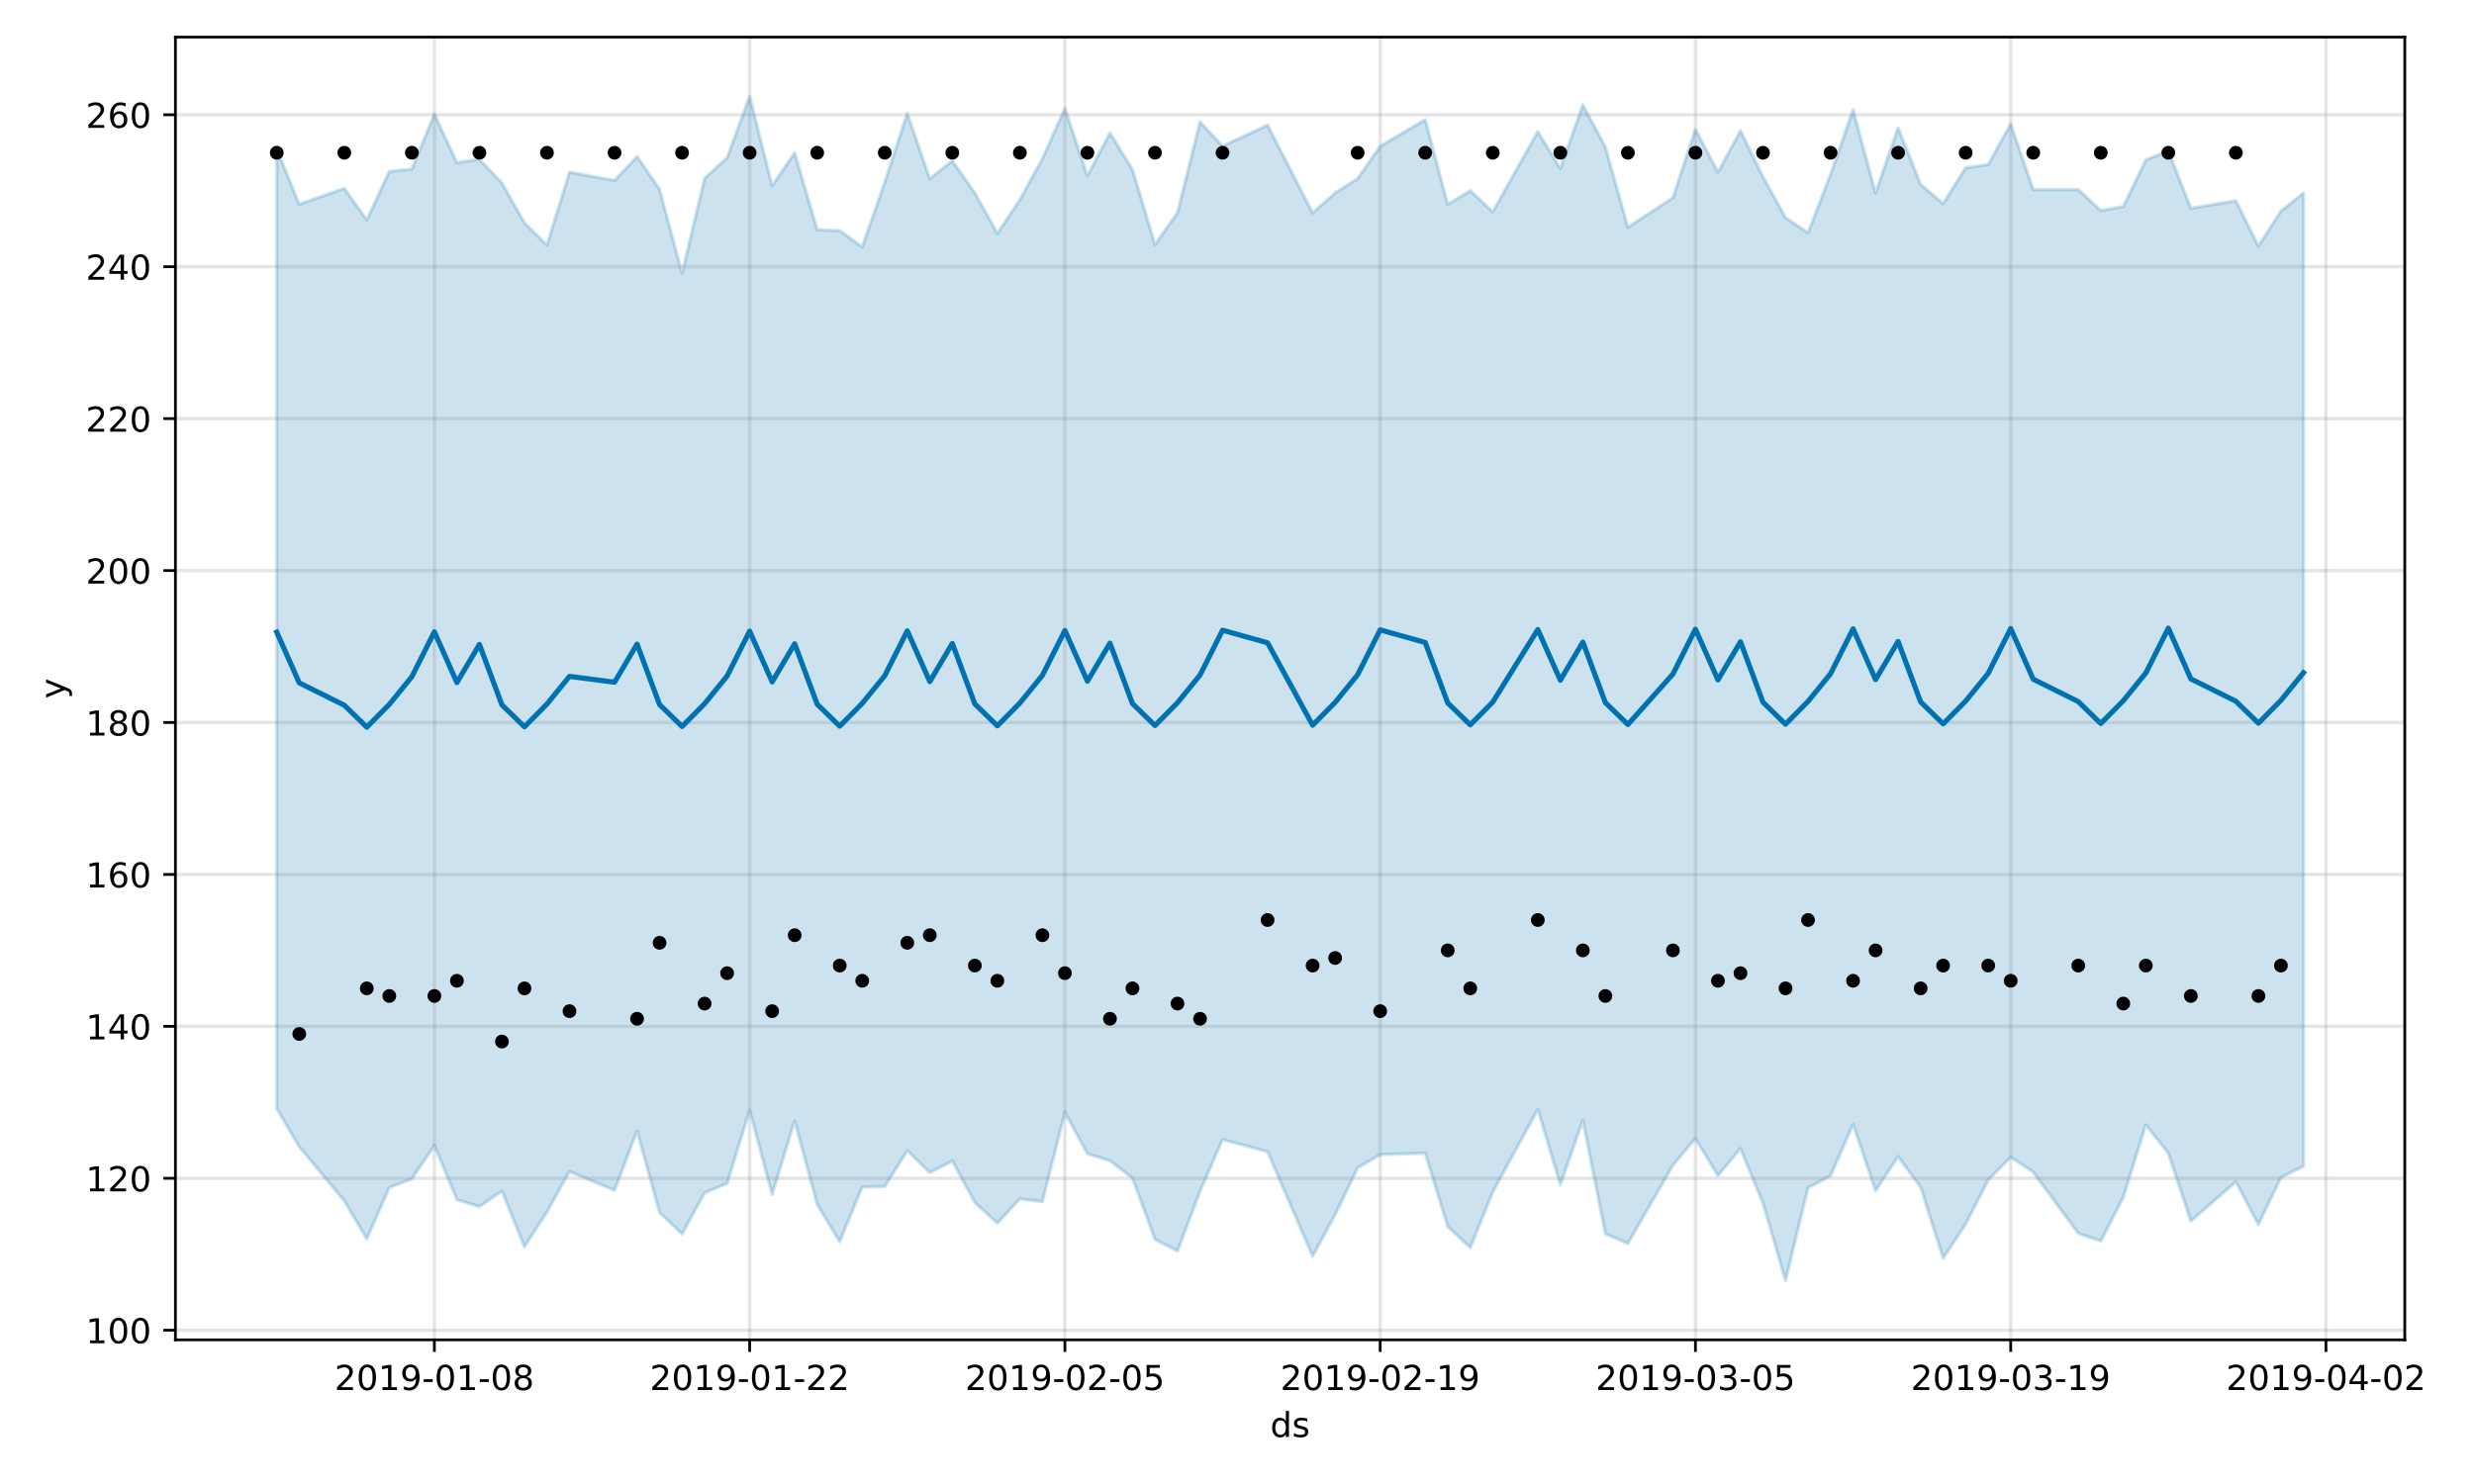 <?xml version="1.0" encoding="utf-8" standalone="no"?>
<!DOCTYPE svg PUBLIC "-//W3C//DTD SVG 1.1//EN"
  "http://www.w3.org/Graphics/SVG/1.1/DTD/svg11.dtd">
<!-- Created with matplotlib (https://matplotlib.org/) -->
<svg height="432pt" version="1.1" viewBox="0 0 720 432" width="720pt" xmlns="http://www.w3.org/2000/svg" xmlns:xlink="http://www.w3.org/1999/xlink">
 <defs>
  <style type="text/css">
*{stroke-linecap:butt;stroke-linejoin:round;}
  </style>
 </defs>
 <g id="figure_1">
  <g id="patch_1">
   <path d="M 0 432 
L 720 432 
L 720 0 
L 0 0 
z
" style="fill:#ffffff;"/>
  </g>
  <g id="axes_1">
   <g id="patch_2">
    <path d="M 51.05 390.04 
L 699.857 390.04 
L 699.857 10.8 
L 51.05 10.8 
z
" style="fill:#ffffff;"/>
   </g>
   <g id="PolyCollection_1">
    <defs>
     <path d="M 80.541 -388.616 
L 80.541 -109.296 
L 87.095 -98.154 
L 100.202 -82.412 
L 106.756 -71.345 
L 113.309 -86.281 
L 119.863 -88.859 
L 126.417 -98.51 
L 132.97 -82.753 
L 139.524 -80.738 
L 146.077 -85.264 
L 152.631 -69.053 
L 159.185 -79.195 
L 165.738 -90.953 
L 178.845 -85.476 
L 185.399 -102.734 
L 191.953 -79.031 
L 198.506 -72.793 
L 205.06 -84.745 
L 211.613 -87.512 
L 218.167 -108.783 
L 224.721 -84.293 
L 231.274 -105.719 
L 237.828 -81.318 
L 244.381 -70.521 
L 250.935 -86.441 
L 257.489 -86.58 
L 264.042 -97.043 
L 270.596 -90.645 
L 277.15 -94.024 
L 283.703 -81.939 
L 290.257 -75.899 
L 296.81 -83.008 
L 303.364 -82.174 
L 309.918 -108.156 
L 316.471 -96.133 
L 323.025 -94.097 
L 329.578 -89.061 
L 336.132 -71.183 
L 342.686 -67.808 
L 349.239 -85.196 
L 355.793 -100.27 
L 368.9 -96.718 
L 382.007 -66.312 
L 388.561 -78.376 
L 395.114 -92.014 
L 401.668 -95.879 
L 414.775 -96.302 
L 421.329 -74.945 
L 427.883 -68.771 
L 434.436 -84.966 
L 447.543 -109.063 
L 454.097 -87.144 
L 460.651 -105.846 
L 467.204 -72.847 
L 473.758 -69.989 
L 486.865 -92.784 
L 493.419 -100.55 
L 499.972 -89.77 
L 506.526 -97.627 
L 513.079 -81.755 
L 519.633 -59.198 
L 526.187 -86.204 
L 532.74 -89.698 
L 539.294 -104.684 
L 545.847 -85.359 
L 552.401 -95.328 
L 558.955 -86.377 
L 565.508 -65.698 
L 572.062 -75.661 
L 578.616 -88.484 
L 585.169 -95.14 
L 591.723 -90.77 
L 604.83 -72.968 
L 611.384 -70.697 
L 617.937 -83.415 
L 624.491 -104.544 
L 631.044 -96.255 
L 637.598 -76.532 
L 650.705 -87.961 
L 657.259 -75.503 
L 663.812 -89.192 
L 670.366 -92.511 
L 670.366 -375.834 
L 670.366 -375.834 
L 663.812 -370.565 
L 657.259 -360.347 
L 650.705 -373.581 
L 637.598 -371.377 
L 631.044 -388.071 
L 624.491 -385.459 
L 617.937 -371.853 
L 611.384 -370.746 
L 604.83 -376.808 
L 591.723 -376.809 
L 585.169 -395.946 
L 578.616 -384.094 
L 572.062 -383.175 
L 565.508 -372.716 
L 558.955 -378.355 
L 552.401 -394.798 
L 545.847 -375.818 
L 539.294 -400.041 
L 532.74 -381.262 
L 526.187 -364.253 
L 519.633 -368.649 
L 513.079 -380.515 
L 506.526 -393.967 
L 499.972 -381.851 
L 493.419 -394.386 
L 486.865 -374.457 
L 473.758 -365.846 
L 467.204 -389.232 
L 460.651 -401.462 
L 454.097 -382.958 
L 447.543 -393.704 
L 434.436 -370.337 
L 427.883 -376.533 
L 421.329 -372.508 
L 414.775 -397.189 
L 401.668 -389.427 
L 395.114 -380.019 
L 388.561 -375.86 
L 382.007 -370.037 
L 368.9 -395.574 
L 355.793 -389.469 
L 349.239 -396.519 
L 342.686 -370.11 
L 336.132 -360.799 
L 329.578 -382.67 
L 323.025 -393.307 
L 316.471 -380.843 
L 309.918 -400.476 
L 303.364 -385.813 
L 296.81 -373.846 
L 290.257 -364.068 
L 283.703 -375.844 
L 277.15 -385.184 
L 270.596 -379.952 
L 264.042 -399.026 
L 257.489 -378.974 
L 250.935 -360.13 
L 244.381 -364.877 
L 237.828 -365.115 
L 231.274 -387.527 
L 224.721 -377.936 
L 218.167 -403.962 
L 211.613 -386.107 
L 205.06 -380.12 
L 198.506 -352.403 
L 191.953 -376.885 
L 185.399 -386.419 
L 178.845 -379.466 
L 165.738 -381.886 
L 159.185 -360.669 
L 152.631 -367.12 
L 146.077 -378.755 
L 139.524 -385.617 
L 132.97 -384.644 
L 126.417 -398.791 
L 119.863 -382.789 
L 113.309 -382.1 
L 106.756 -367.985 
L 100.202 -377.162 
L 87.095 -372.537 
L 80.541 -388.616 
z
" id="m6778e02932" style="stroke:#0072b2;stroke-opacity:0.2;"/>
    </defs>
    <g clip-path="url(#p6297c23a90)">
     <use style="fill:#0072b2;fill-opacity:0.2;stroke:#0072b2;stroke-opacity:0.2;" x="0" xlink:href="#m6778e02932" y="432"/>
    </g>
   </g>
   <g id="matplotlib.axis_1">
    <g id="xtick_1">
     <g id="line2d_1">
      <path clip-path="url(#p6297c23a90)" d="M 126.417 390.04 
L 126.417 10.8 
" style="fill:none;stroke:#808080;stroke-linecap:square;stroke-opacity:0.2;"/>
     </g>
     <g id="line2d_2">
      <defs>
       <path d="M 0 0 
L 0 3.5 
" id="m3fb4d3300e" style="stroke:#000000;stroke-width:0.8;"/>
      </defs>
      <g>
       <use style="stroke:#000000;stroke-width:0.8;" x="126.417" xlink:href="#m3fb4d3300e" y="390.04"/>
      </g>
     </g>
     <g id="text_1">
      <!-- 2019-01-08 -->
      <defs>
       <path d="M 19.188 8.297 
L 53.609 8.297 
L 53.609 0 
L 7.328 0 
L 7.328 8.297 
Q 12.938 14.109 22.625 23.891 
Q 32.328 33.688 34.812 36.531 
Q 39.547 41.844 41.422 45.531 
Q 43.312 49.219 43.312 52.781 
Q 43.312 58.594 39.234 62.25 
Q 35.156 65.922 28.609 65.922 
Q 23.969 65.922 18.812 64.312 
Q 13.672 62.703 7.812 59.422 
L 7.812 69.391 
Q 13.766 71.781 18.938 73 
Q 24.125 74.219 28.422 74.219 
Q 39.75 74.219 46.484 68.547 
Q 53.219 62.891 53.219 53.422 
Q 53.219 48.922 51.531 44.891 
Q 49.859 40.875 45.406 35.406 
Q 44.188 33.984 37.641 27.219 
Q 31.109 20.453 19.188 8.297 
z
" id="DejaVuSans-50"/>
       <path d="M 31.781 66.406 
Q 24.172 66.406 20.328 58.906 
Q 16.5 51.422 16.5 36.375 
Q 16.5 21.391 20.328 13.891 
Q 24.172 6.391 31.781 6.391 
Q 39.453 6.391 43.281 13.891 
Q 47.125 21.391 47.125 36.375 
Q 47.125 51.422 43.281 58.906 
Q 39.453 66.406 31.781 66.406 
z
M 31.781 74.219 
Q 44.047 74.219 50.516 64.516 
Q 56.984 54.828 56.984 36.375 
Q 56.984 17.969 50.516 8.266 
Q 44.047 -1.422 31.781 -1.422 
Q 19.531 -1.422 13.062 8.266 
Q 6.594 17.969 6.594 36.375 
Q 6.594 54.828 13.062 64.516 
Q 19.531 74.219 31.781 74.219 
z
" id="DejaVuSans-48"/>
       <path d="M 12.406 8.297 
L 28.516 8.297 
L 28.516 63.922 
L 10.984 60.406 
L 10.984 69.391 
L 28.422 72.906 
L 38.281 72.906 
L 38.281 8.297 
L 54.391 8.297 
L 54.391 0 
L 12.406 0 
z
" id="DejaVuSans-49"/>
       <path d="M 10.984 1.516 
L 10.984 10.5 
Q 14.703 8.734 18.5 7.812 
Q 22.312 6.891 25.984 6.891 
Q 35.75 6.891 40.891 13.453 
Q 46.047 20.016 46.781 33.406 
Q 43.953 29.203 39.594 26.953 
Q 35.25 24.703 29.984 24.703 
Q 19.047 24.703 12.672 31.312 
Q 6.297 37.938 6.297 49.422 
Q 6.297 60.641 12.938 67.422 
Q 19.578 74.219 30.609 74.219 
Q 43.266 74.219 49.922 64.516 
Q 56.594 54.828 56.594 36.375 
Q 56.594 19.141 48.406 8.859 
Q 40.234 -1.422 26.422 -1.422 
Q 22.703 -1.422 18.891 -0.688 
Q 15.094 0.047 10.984 1.516 
z
M 30.609 32.422 
Q 37.25 32.422 41.125 36.953 
Q 45.016 41.5 45.016 49.422 
Q 45.016 57.281 41.125 61.844 
Q 37.25 66.406 30.609 66.406 
Q 23.969 66.406 20.094 61.844 
Q 16.219 57.281 16.219 49.422 
Q 16.219 41.5 20.094 36.953 
Q 23.969 32.422 30.609 32.422 
z
" id="DejaVuSans-57"/>
       <path d="M 4.891 31.391 
L 31.203 31.391 
L 31.203 23.391 
L 4.891 23.391 
z
" id="DejaVuSans-45"/>
       <path d="M 31.781 34.625 
Q 24.75 34.625 20.719 30.859 
Q 16.703 27.094 16.703 20.516 
Q 16.703 13.922 20.719 10.156 
Q 24.75 6.391 31.781 6.391 
Q 38.812 6.391 42.859 10.172 
Q 46.922 13.969 46.922 20.516 
Q 46.922 27.094 42.891 30.859 
Q 38.875 34.625 31.781 34.625 
z
M 21.922 38.812 
Q 15.578 40.375 12.031 44.719 
Q 8.5 49.078 8.5 55.328 
Q 8.5 64.062 14.719 69.141 
Q 20.953 74.219 31.781 74.219 
Q 42.672 74.219 48.875 69.141 
Q 55.078 64.062 55.078 55.328 
Q 55.078 49.078 51.531 44.719 
Q 48 40.375 41.703 38.812 
Q 48.828 37.156 52.797 32.312 
Q 56.781 27.484 56.781 20.516 
Q 56.781 9.906 50.312 4.234 
Q 43.844 -1.422 31.781 -1.422 
Q 19.734 -1.422 13.25 4.234 
Q 6.781 9.906 6.781 20.516 
Q 6.781 27.484 10.781 32.312 
Q 14.797 37.156 21.922 38.812 
z
M 18.312 54.391 
Q 18.312 48.734 21.844 45.562 
Q 25.391 42.391 31.781 42.391 
Q 38.141 42.391 41.719 45.562 
Q 45.312 48.734 45.312 54.391 
Q 45.312 60.062 41.719 63.234 
Q 38.141 66.406 31.781 66.406 
Q 25.391 66.406 21.844 63.234 
Q 18.312 60.062 18.312 54.391 
z
" id="DejaVuSans-56"/>
      </defs>
      <g transform="translate(97.359 404.638)scale(0.1 -0.1)">
       <use xlink:href="#DejaVuSans-50"/>
       <use x="63.623" xlink:href="#DejaVuSans-48"/>
       <use x="127.246" xlink:href="#DejaVuSans-49"/>
       <use x="190.869" xlink:href="#DejaVuSans-57"/>
       <use x="254.492" xlink:href="#DejaVuSans-45"/>
       <use x="290.576" xlink:href="#DejaVuSans-48"/>
       <use x="354.199" xlink:href="#DejaVuSans-49"/>
       <use x="417.822" xlink:href="#DejaVuSans-45"/>
       <use x="453.906" xlink:href="#DejaVuSans-48"/>
       <use x="517.529" xlink:href="#DejaVuSans-56"/>
      </g>
     </g>
    </g>
    <g id="xtick_2">
     <g id="line2d_3">
      <path clip-path="url(#p6297c23a90)" d="M 218.167 390.04 
L 218.167 10.8 
" style="fill:none;stroke:#808080;stroke-linecap:square;stroke-opacity:0.2;"/>
     </g>
     <g id="line2d_4">
      <g>
       <use style="stroke:#000000;stroke-width:0.8;" x="218.167" xlink:href="#m3fb4d3300e" y="390.04"/>
      </g>
     </g>
     <g id="text_2">
      <!-- 2019-01-22 -->
      <g transform="translate(189.109 404.638)scale(0.1 -0.1)">
       <use xlink:href="#DejaVuSans-50"/>
       <use x="63.623" xlink:href="#DejaVuSans-48"/>
       <use x="127.246" xlink:href="#DejaVuSans-49"/>
       <use x="190.869" xlink:href="#DejaVuSans-57"/>
       <use x="254.492" xlink:href="#DejaVuSans-45"/>
       <use x="290.576" xlink:href="#DejaVuSans-48"/>
       <use x="354.199" xlink:href="#DejaVuSans-49"/>
       <use x="417.822" xlink:href="#DejaVuSans-45"/>
       <use x="453.906" xlink:href="#DejaVuSans-50"/>
       <use x="517.529" xlink:href="#DejaVuSans-50"/>
      </g>
     </g>
    </g>
    <g id="xtick_3">
     <g id="line2d_5">
      <path clip-path="url(#p6297c23a90)" d="M 309.918 390.04 
L 309.918 10.8 
" style="fill:none;stroke:#808080;stroke-linecap:square;stroke-opacity:0.2;"/>
     </g>
     <g id="line2d_6">
      <g>
       <use style="stroke:#000000;stroke-width:0.8;" x="309.918" xlink:href="#m3fb4d3300e" y="390.04"/>
      </g>
     </g>
     <g id="text_3">
      <!-- 2019-02-05 -->
      <defs>
       <path d="M 10.797 72.906 
L 49.516 72.906 
L 49.516 64.594 
L 19.828 64.594 
L 19.828 46.734 
Q 21.969 47.469 24.109 47.828 
Q 26.266 48.188 28.422 48.188 
Q 40.625 48.188 47.75 41.5 
Q 54.891 34.812 54.891 23.391 
Q 54.891 11.625 47.562 5.094 
Q 40.234 -1.422 26.906 -1.422 
Q 22.312 -1.422 17.547 -0.641 
Q 12.797 0.141 7.719 1.703 
L 7.719 11.625 
Q 12.109 9.234 16.797 8.062 
Q 21.484 6.891 26.703 6.891 
Q 35.156 6.891 40.078 11.328 
Q 45.016 15.766 45.016 23.391 
Q 45.016 31 40.078 35.438 
Q 35.156 39.891 26.703 39.891 
Q 22.75 39.891 18.812 39.016 
Q 14.891 38.141 10.797 36.281 
z
" id="DejaVuSans-53"/>
      </defs>
      <g transform="translate(280.86 404.638)scale(0.1 -0.1)">
       <use xlink:href="#DejaVuSans-50"/>
       <use x="63.623" xlink:href="#DejaVuSans-48"/>
       <use x="127.246" xlink:href="#DejaVuSans-49"/>
       <use x="190.869" xlink:href="#DejaVuSans-57"/>
       <use x="254.492" xlink:href="#DejaVuSans-45"/>
       <use x="290.576" xlink:href="#DejaVuSans-48"/>
       <use x="354.199" xlink:href="#DejaVuSans-50"/>
       <use x="417.822" xlink:href="#DejaVuSans-45"/>
       <use x="453.906" xlink:href="#DejaVuSans-48"/>
       <use x="517.529" xlink:href="#DejaVuSans-53"/>
      </g>
     </g>
    </g>
    <g id="xtick_4">
     <g id="line2d_7">
      <path clip-path="url(#p6297c23a90)" d="M 401.668 390.04 
L 401.668 10.8 
" style="fill:none;stroke:#808080;stroke-linecap:square;stroke-opacity:0.2;"/>
     </g>
     <g id="line2d_8">
      <g>
       <use style="stroke:#000000;stroke-width:0.8;" x="401.668" xlink:href="#m3fb4d3300e" y="390.04"/>
      </g>
     </g>
     <g id="text_4">
      <!-- 2019-02-19 -->
      <g transform="translate(372.61 404.638)scale(0.1 -0.1)">
       <use xlink:href="#DejaVuSans-50"/>
       <use x="63.623" xlink:href="#DejaVuSans-48"/>
       <use x="127.246" xlink:href="#DejaVuSans-49"/>
       <use x="190.869" xlink:href="#DejaVuSans-57"/>
       <use x="254.492" xlink:href="#DejaVuSans-45"/>
       <use x="290.576" xlink:href="#DejaVuSans-48"/>
       <use x="354.199" xlink:href="#DejaVuSans-50"/>
       <use x="417.822" xlink:href="#DejaVuSans-45"/>
       <use x="453.906" xlink:href="#DejaVuSans-49"/>
       <use x="517.529" xlink:href="#DejaVuSans-57"/>
      </g>
     </g>
    </g>
    <g id="xtick_5">
     <g id="line2d_9">
      <path clip-path="url(#p6297c23a90)" d="M 493.419 390.04 
L 493.419 10.8 
" style="fill:none;stroke:#808080;stroke-linecap:square;stroke-opacity:0.2;"/>
     </g>
     <g id="line2d_10">
      <g>
       <use style="stroke:#000000;stroke-width:0.8;" x="493.419" xlink:href="#m3fb4d3300e" y="390.04"/>
      </g>
     </g>
     <g id="text_5">
      <!-- 2019-03-05 -->
      <defs>
       <path d="M 40.578 39.312 
Q 47.656 37.797 51.625 33 
Q 55.609 28.219 55.609 21.188 
Q 55.609 10.406 48.188 4.484 
Q 40.766 -1.422 27.094 -1.422 
Q 22.516 -1.422 17.656 -0.516 
Q 12.797 0.391 7.625 2.203 
L 7.625 11.719 
Q 11.719 9.328 16.594 8.109 
Q 21.484 6.891 26.812 6.891 
Q 36.078 6.891 40.938 10.547 
Q 45.797 14.203 45.797 21.188 
Q 45.797 27.641 41.281 31.266 
Q 36.766 34.906 28.719 34.906 
L 20.219 34.906 
L 20.219 43.016 
L 29.109 43.016 
Q 36.375 43.016 40.234 45.922 
Q 44.094 48.828 44.094 54.297 
Q 44.094 59.906 40.109 62.906 
Q 36.141 65.922 28.719 65.922 
Q 24.656 65.922 20.016 65.031 
Q 15.375 64.156 9.812 62.312 
L 9.812 71.094 
Q 15.438 72.656 20.344 73.438 
Q 25.25 74.219 29.594 74.219 
Q 40.828 74.219 47.359 69.109 
Q 53.906 64.016 53.906 55.328 
Q 53.906 49.266 50.438 45.094 
Q 46.969 40.922 40.578 39.312 
z
" id="DejaVuSans-51"/>
      </defs>
      <g transform="translate(464.361 404.638)scale(0.1 -0.1)">
       <use xlink:href="#DejaVuSans-50"/>
       <use x="63.623" xlink:href="#DejaVuSans-48"/>
       <use x="127.246" xlink:href="#DejaVuSans-49"/>
       <use x="190.869" xlink:href="#DejaVuSans-57"/>
       <use x="254.492" xlink:href="#DejaVuSans-45"/>
       <use x="290.576" xlink:href="#DejaVuSans-48"/>
       <use x="354.199" xlink:href="#DejaVuSans-51"/>
       <use x="417.822" xlink:href="#DejaVuSans-45"/>
       <use x="453.906" xlink:href="#DejaVuSans-48"/>
       <use x="517.529" xlink:href="#DejaVuSans-53"/>
      </g>
     </g>
    </g>
    <g id="xtick_6">
     <g id="line2d_11">
      <path clip-path="url(#p6297c23a90)" d="M 585.169 390.04 
L 585.169 10.8 
" style="fill:none;stroke:#808080;stroke-linecap:square;stroke-opacity:0.2;"/>
     </g>
     <g id="line2d_12">
      <g>
       <use style="stroke:#000000;stroke-width:0.8;" x="585.169" xlink:href="#m3fb4d3300e" y="390.04"/>
      </g>
     </g>
     <g id="text_6">
      <!-- 2019-03-19 -->
      <g transform="translate(556.111 404.638)scale(0.1 -0.1)">
       <use xlink:href="#DejaVuSans-50"/>
       <use x="63.623" xlink:href="#DejaVuSans-48"/>
       <use x="127.246" xlink:href="#DejaVuSans-49"/>
       <use x="190.869" xlink:href="#DejaVuSans-57"/>
       <use x="254.492" xlink:href="#DejaVuSans-45"/>
       <use x="290.576" xlink:href="#DejaVuSans-48"/>
       <use x="354.199" xlink:href="#DejaVuSans-51"/>
       <use x="417.822" xlink:href="#DejaVuSans-45"/>
       <use x="453.906" xlink:href="#DejaVuSans-49"/>
       <use x="517.529" xlink:href="#DejaVuSans-57"/>
      </g>
     </g>
    </g>
    <g id="xtick_7">
     <g id="line2d_13">
      <path clip-path="url(#p6297c23a90)" d="M 676.92 390.04 
L 676.92 10.8 
" style="fill:none;stroke:#808080;stroke-linecap:square;stroke-opacity:0.2;"/>
     </g>
     <g id="line2d_14">
      <g>
       <use style="stroke:#000000;stroke-width:0.8;" x="676.92" xlink:href="#m3fb4d3300e" y="390.04"/>
      </g>
     </g>
     <g id="text_7">
      <!-- 2019-04-02 -->
      <defs>
       <path d="M 37.797 64.312 
L 12.891 25.391 
L 37.797 25.391 
z
M 35.203 72.906 
L 47.609 72.906 
L 47.609 25.391 
L 58.016 25.391 
L 58.016 17.188 
L 47.609 17.188 
L 47.609 0 
L 37.797 0 
L 37.797 17.188 
L 4.891 17.188 
L 4.891 26.703 
z
" id="DejaVuSans-52"/>
      </defs>
      <g transform="translate(647.862 404.638)scale(0.1 -0.1)">
       <use xlink:href="#DejaVuSans-50"/>
       <use x="63.623" xlink:href="#DejaVuSans-48"/>
       <use x="127.246" xlink:href="#DejaVuSans-49"/>
       <use x="190.869" xlink:href="#DejaVuSans-57"/>
       <use x="254.492" xlink:href="#DejaVuSans-45"/>
       <use x="290.576" xlink:href="#DejaVuSans-48"/>
       <use x="354.199" xlink:href="#DejaVuSans-52"/>
       <use x="417.822" xlink:href="#DejaVuSans-45"/>
       <use x="453.906" xlink:href="#DejaVuSans-48"/>
       <use x="517.529" xlink:href="#DejaVuSans-50"/>
      </g>
     </g>
    </g>
    <g id="text_8">
     <!-- ds -->
     <defs>
      <path d="M 45.406 46.391 
L 45.406 75.984 
L 54.391 75.984 
L 54.391 0 
L 45.406 0 
L 45.406 8.203 
Q 42.578 3.328 38.25 0.953 
Q 33.938 -1.422 27.875 -1.422 
Q 17.969 -1.422 11.734 6.484 
Q 5.516 14.406 5.516 27.297 
Q 5.516 40.188 11.734 48.094 
Q 17.969 56 27.875 56 
Q 33.938 56 38.25 53.625 
Q 42.578 51.266 45.406 46.391 
z
M 14.797 27.297 
Q 14.797 17.391 18.875 11.75 
Q 22.953 6.109 30.078 6.109 
Q 37.203 6.109 41.297 11.75 
Q 45.406 17.391 45.406 27.297 
Q 45.406 37.203 41.297 42.844 
Q 37.203 48.484 30.078 48.484 
Q 22.953 48.484 18.875 42.844 
Q 14.797 37.203 14.797 27.297 
z
" id="DejaVuSans-100"/>
      <path d="M 44.281 53.078 
L 44.281 44.578 
Q 40.484 46.531 36.375 47.5 
Q 32.281 48.484 27.875 48.484 
Q 21.188 48.484 17.844 46.438 
Q 14.5 44.391 14.5 40.281 
Q 14.5 37.156 16.891 35.375 
Q 19.281 33.594 26.516 31.984 
L 29.594 31.297 
Q 39.156 29.25 43.188 25.516 
Q 47.219 21.781 47.219 15.094 
Q 47.219 7.469 41.188 3.016 
Q 35.156 -1.422 24.609 -1.422 
Q 20.219 -1.422 15.453 -0.562 
Q 10.688 0.297 5.422 2 
L 5.422 11.281 
Q 10.406 8.688 15.234 7.391 
Q 20.062 6.109 24.812 6.109 
Q 31.156 6.109 34.562 8.281 
Q 37.984 10.453 37.984 14.406 
Q 37.984 18.062 35.516 20.016 
Q 33.062 21.969 24.703 23.781 
L 21.578 24.516 
Q 13.234 26.266 9.516 29.906 
Q 5.812 33.547 5.812 39.891 
Q 5.812 47.609 11.281 51.797 
Q 16.75 56 26.812 56 
Q 31.781 56 36.172 55.266 
Q 40.578 54.547 44.281 53.078 
z
" id="DejaVuSans-115"/>
     </defs>
     <g transform="translate(369.675 418.317)scale(0.1 -0.1)">
      <use xlink:href="#DejaVuSans-100"/>
      <use x="63.477" xlink:href="#DejaVuSans-115"/>
     </g>
    </g>
   </g>
   <g id="matplotlib.axis_2">
    <g id="ytick_1">
     <g id="line2d_15">
      <path clip-path="url(#p6297c23a90)" d="M 51.05 387.232 
L 699.857 387.232 
" style="fill:none;stroke:#808080;stroke-linecap:square;stroke-opacity:0.2;"/>
     </g>
     <g id="line2d_16">
      <defs>
       <path d="M 0 0 
L -3.5 0 
" id="mfd8121bac0" style="stroke:#000000;stroke-width:0.8;"/>
      </defs>
      <g>
       <use style="stroke:#000000;stroke-width:0.8;" x="51.05" xlink:href="#mfd8121bac0" y="387.232"/>
      </g>
     </g>
     <g id="text_9">
      <!-- 100 -->
      <g transform="translate(24.962 391.031)scale(0.1 -0.1)">
       <use xlink:href="#DejaVuSans-49"/>
       <use x="63.623" xlink:href="#DejaVuSans-48"/>
       <use x="127.246" xlink:href="#DejaVuSans-48"/>
      </g>
     </g>
    </g>
    <g id="ytick_2">
     <g id="line2d_17">
      <path clip-path="url(#p6297c23a90)" d="M 51.05 343.004 
L 699.857 343.004 
" style="fill:none;stroke:#808080;stroke-linecap:square;stroke-opacity:0.2;"/>
     </g>
     <g id="line2d_18">
      <g>
       <use style="stroke:#000000;stroke-width:0.8;" x="51.05" xlink:href="#mfd8121bac0" y="343.004"/>
      </g>
     </g>
     <g id="text_10">
      <!-- 120 -->
      <g transform="translate(24.962 346.803)scale(0.1 -0.1)">
       <use xlink:href="#DejaVuSans-49"/>
       <use x="63.623" xlink:href="#DejaVuSans-50"/>
       <use x="127.246" xlink:href="#DejaVuSans-48"/>
      </g>
     </g>
    </g>
    <g id="ytick_3">
     <g id="line2d_19">
      <path clip-path="url(#p6297c23a90)" d="M 51.05 298.776 
L 699.857 298.776 
" style="fill:none;stroke:#808080;stroke-linecap:square;stroke-opacity:0.2;"/>
     </g>
     <g id="line2d_20">
      <g>
       <use style="stroke:#000000;stroke-width:0.8;" x="51.05" xlink:href="#mfd8121bac0" y="298.776"/>
      </g>
     </g>
     <g id="text_11">
      <!-- 140 -->
      <g transform="translate(24.962 302.575)scale(0.1 -0.1)">
       <use xlink:href="#DejaVuSans-49"/>
       <use x="63.623" xlink:href="#DejaVuSans-52"/>
       <use x="127.246" xlink:href="#DejaVuSans-48"/>
      </g>
     </g>
    </g>
    <g id="ytick_4">
     <g id="line2d_21">
      <path clip-path="url(#p6297c23a90)" d="M 51.05 254.548 
L 699.857 254.548 
" style="fill:none;stroke:#808080;stroke-linecap:square;stroke-opacity:0.2;"/>
     </g>
     <g id="line2d_22">
      <g>
       <use style="stroke:#000000;stroke-width:0.8;" x="51.05" xlink:href="#mfd8121bac0" y="254.548"/>
      </g>
     </g>
     <g id="text_12">
      <!-- 160 -->
      <defs>
       <path d="M 33.016 40.375 
Q 26.375 40.375 22.484 35.828 
Q 18.609 31.297 18.609 23.391 
Q 18.609 15.531 22.484 10.953 
Q 26.375 6.391 33.016 6.391 
Q 39.656 6.391 43.531 10.953 
Q 47.406 15.531 47.406 23.391 
Q 47.406 31.297 43.531 35.828 
Q 39.656 40.375 33.016 40.375 
z
M 52.594 71.297 
L 52.594 62.312 
Q 48.875 64.062 45.094 64.984 
Q 41.312 65.922 37.594 65.922 
Q 27.828 65.922 22.672 59.328 
Q 17.531 52.734 16.797 39.406 
Q 19.672 43.656 24.016 45.922 
Q 28.375 48.188 33.594 48.188 
Q 44.578 48.188 50.953 41.516 
Q 57.328 34.859 57.328 23.391 
Q 57.328 12.156 50.688 5.359 
Q 44.047 -1.422 33.016 -1.422 
Q 20.359 -1.422 13.672 8.266 
Q 6.984 17.969 6.984 36.375 
Q 6.984 53.656 15.188 63.938 
Q 23.391 74.219 37.203 74.219 
Q 40.922 74.219 44.703 73.484 
Q 48.484 72.75 52.594 71.297 
z
" id="DejaVuSans-54"/>
      </defs>
      <g transform="translate(24.962 258.347)scale(0.1 -0.1)">
       <use xlink:href="#DejaVuSans-49"/>
       <use x="63.623" xlink:href="#DejaVuSans-54"/>
       <use x="127.246" xlink:href="#DejaVuSans-48"/>
      </g>
     </g>
    </g>
    <g id="ytick_5">
     <g id="line2d_23">
      <path clip-path="url(#p6297c23a90)" d="M 51.05 210.32 
L 699.857 210.32 
" style="fill:none;stroke:#808080;stroke-linecap:square;stroke-opacity:0.2;"/>
     </g>
     <g id="line2d_24">
      <g>
       <use style="stroke:#000000;stroke-width:0.8;" x="51.05" xlink:href="#mfd8121bac0" y="210.32"/>
      </g>
     </g>
     <g id="text_13">
      <!-- 180 -->
      <g transform="translate(24.962 214.119)scale(0.1 -0.1)">
       <use xlink:href="#DejaVuSans-49"/>
       <use x="63.623" xlink:href="#DejaVuSans-56"/>
       <use x="127.246" xlink:href="#DejaVuSans-48"/>
      </g>
     </g>
    </g>
    <g id="ytick_6">
     <g id="line2d_25">
      <path clip-path="url(#p6297c23a90)" d="M 51.05 166.092 
L 699.857 166.092 
" style="fill:none;stroke:#808080;stroke-linecap:square;stroke-opacity:0.2;"/>
     </g>
     <g id="line2d_26">
      <g>
       <use style="stroke:#000000;stroke-width:0.8;" x="51.05" xlink:href="#mfd8121bac0" y="166.092"/>
      </g>
     </g>
     <g id="text_14">
      <!-- 200 -->
      <g transform="translate(24.962 169.891)scale(0.1 -0.1)">
       <use xlink:href="#DejaVuSans-50"/>
       <use x="63.623" xlink:href="#DejaVuSans-48"/>
       <use x="127.246" xlink:href="#DejaVuSans-48"/>
      </g>
     </g>
    </g>
    <g id="ytick_7">
     <g id="line2d_27">
      <path clip-path="url(#p6297c23a90)" d="M 51.05 121.864 
L 699.857 121.864 
" style="fill:none;stroke:#808080;stroke-linecap:square;stroke-opacity:0.2;"/>
     </g>
     <g id="line2d_28">
      <g>
       <use style="stroke:#000000;stroke-width:0.8;" x="51.05" xlink:href="#mfd8121bac0" y="121.864"/>
      </g>
     </g>
     <g id="text_15">
      <!-- 220 -->
      <g transform="translate(24.962 125.663)scale(0.1 -0.1)">
       <use xlink:href="#DejaVuSans-50"/>
       <use x="63.623" xlink:href="#DejaVuSans-50"/>
       <use x="127.246" xlink:href="#DejaVuSans-48"/>
      </g>
     </g>
    </g>
    <g id="ytick_8">
     <g id="line2d_29">
      <path clip-path="url(#p6297c23a90)" d="M 51.05 77.636 
L 699.857 77.636 
" style="fill:none;stroke:#808080;stroke-linecap:square;stroke-opacity:0.2;"/>
     </g>
     <g id="line2d_30">
      <g>
       <use style="stroke:#000000;stroke-width:0.8;" x="51.05" xlink:href="#mfd8121bac0" y="77.636"/>
      </g>
     </g>
     <g id="text_16">
      <!-- 240 -->
      <g transform="translate(24.962 81.435)scale(0.1 -0.1)">
       <use xlink:href="#DejaVuSans-50"/>
       <use x="63.623" xlink:href="#DejaVuSans-52"/>
       <use x="127.246" xlink:href="#DejaVuSans-48"/>
      </g>
     </g>
    </g>
    <g id="ytick_9">
     <g id="line2d_31">
      <path clip-path="url(#p6297c23a90)" d="M 51.05 33.408 
L 699.857 33.408 
" style="fill:none;stroke:#808080;stroke-linecap:square;stroke-opacity:0.2;"/>
     </g>
     <g id="line2d_32">
      <g>
       <use style="stroke:#000000;stroke-width:0.8;" x="51.05" xlink:href="#mfd8121bac0" y="33.408"/>
      </g>
     </g>
     <g id="text_17">
      <!-- 260 -->
      <g transform="translate(24.962 37.207)scale(0.1 -0.1)">
       <use xlink:href="#DejaVuSans-50"/>
       <use x="63.623" xlink:href="#DejaVuSans-54"/>
       <use x="127.246" xlink:href="#DejaVuSans-48"/>
      </g>
     </g>
    </g>
    <g id="text_18">
     <!-- y -->
     <defs>
      <path d="M 32.172 -5.078 
Q 28.375 -14.844 24.75 -17.812 
Q 21.141 -20.797 15.094 -20.797 
L 7.906 -20.797 
L 7.906 -13.281 
L 13.188 -13.281 
Q 16.891 -13.281 18.938 -11.516 
Q 21 -9.766 23.484 -3.219 
L 25.094 0.875 
L 2.984 54.688 
L 12.5 54.688 
L 29.594 11.922 
L 46.688 54.688 
L 56.203 54.688 
z
" id="DejaVuSans-121"/>
     </defs>
     <g transform="translate(18.883 203.379)rotate(-90)scale(0.1 -0.1)">
      <use xlink:href="#DejaVuSans-121"/>
     </g>
    </g>
   </g>
   <g id="line2d_33">
    <defs>
     <path d="M 0 1.5 
C 0.398 1.5 0.779 1.342 1.061 1.061 
C 1.342 0.779 1.5 0.398 1.5 0 
C 1.5 -0.398 1.342 -0.779 1.061 -1.061 
C 0.779 -1.342 0.398 -1.5 0 -1.5 
C -0.398 -1.5 -0.779 -1.342 -1.061 -1.061 
C -1.342 -0.779 -1.5 -0.398 -1.5 0 
C -1.5 0.398 -1.342 0.779 -1.061 1.061 
C -0.779 1.342 -0.398 1.5 0 1.5 
z
" id="m73d304ddf1" style="stroke:#000000;"/>
    </defs>
    <g clip-path="url(#p6297c23a90)">
     <use style="stroke:#000000;" x="80.541" xlink:href="#m73d304ddf1" y="44.465"/>
     <use style="stroke:#000000;" x="87.095" xlink:href="#m73d304ddf1" y="300.988"/>
     <use style="stroke:#000000;" x="100.202" xlink:href="#m73d304ddf1" y="44.465"/>
     <use style="stroke:#000000;" x="106.756" xlink:href="#m73d304ddf1" y="287.719"/>
     <use style="stroke:#000000;" x="113.309" xlink:href="#m73d304ddf1" y="289.931"/>
     <use style="stroke:#000000;" x="119.863" xlink:href="#m73d304ddf1" y="44.465"/>
     <use style="stroke:#000000;" x="126.417" xlink:href="#m73d304ddf1" y="289.931"/>
     <use style="stroke:#000000;" x="132.97" xlink:href="#m73d304ddf1" y="285.508"/>
     <use style="stroke:#000000;" x="139.524" xlink:href="#m73d304ddf1" y="44.465"/>
     <use style="stroke:#000000;" x="146.077" xlink:href="#m73d304ddf1" y="303.199"/>
     <use style="stroke:#000000;" x="152.631" xlink:href="#m73d304ddf1" y="287.719"/>
     <use style="stroke:#000000;" x="159.185" xlink:href="#m73d304ddf1" y="44.465"/>
     <use style="stroke:#000000;" x="165.738" xlink:href="#m73d304ddf1" y="294.353"/>
     <use style="stroke:#000000;" x="178.845" xlink:href="#m73d304ddf1" y="44.465"/>
     <use style="stroke:#000000;" x="185.399" xlink:href="#m73d304ddf1" y="296.565"/>
     <use style="stroke:#000000;" x="191.953" xlink:href="#m73d304ddf1" y="274.451"/>
     <use style="stroke:#000000;" x="198.506" xlink:href="#m73d304ddf1" y="44.465"/>
     <use style="stroke:#000000;" x="205.06" xlink:href="#m73d304ddf1" y="292.142"/>
     <use style="stroke:#000000;" x="211.613" xlink:href="#m73d304ddf1" y="283.296"/>
     <use style="stroke:#000000;" x="218.167" xlink:href="#m73d304ddf1" y="44.465"/>
     <use style="stroke:#000000;" x="224.721" xlink:href="#m73d304ddf1" y="294.353"/>
     <use style="stroke:#000000;" x="231.274" xlink:href="#m73d304ddf1" y="272.239"/>
     <use style="stroke:#000000;" x="237.828" xlink:href="#m73d304ddf1" y="44.465"/>
     <use style="stroke:#000000;" x="244.381" xlink:href="#m73d304ddf1" y="281.085"/>
     <use style="stroke:#000000;" x="250.935" xlink:href="#m73d304ddf1" y="285.508"/>
     <use style="stroke:#000000;" x="257.489" xlink:href="#m73d304ddf1" y="44.465"/>
     <use style="stroke:#000000;" x="264.042" xlink:href="#m73d304ddf1" y="274.451"/>
     <use style="stroke:#000000;" x="270.596" xlink:href="#m73d304ddf1" y="272.239"/>
     <use style="stroke:#000000;" x="277.15" xlink:href="#m73d304ddf1" y="44.465"/>
     <use style="stroke:#000000;" x="283.703" xlink:href="#m73d304ddf1" y="281.085"/>
     <use style="stroke:#000000;" x="290.257" xlink:href="#m73d304ddf1" y="285.508"/>
     <use style="stroke:#000000;" x="296.81" xlink:href="#m73d304ddf1" y="44.465"/>
     <use style="stroke:#000000;" x="303.364" xlink:href="#m73d304ddf1" y="272.239"/>
     <use style="stroke:#000000;" x="309.918" xlink:href="#m73d304ddf1" y="283.296"/>
     <use style="stroke:#000000;" x="316.471" xlink:href="#m73d304ddf1" y="44.465"/>
     <use style="stroke:#000000;" x="323.025" xlink:href="#m73d304ddf1" y="296.565"/>
     <use style="stroke:#000000;" x="329.578" xlink:href="#m73d304ddf1" y="287.719"/>
     <use style="stroke:#000000;" x="336.132" xlink:href="#m73d304ddf1" y="44.465"/>
     <use style="stroke:#000000;" x="342.686" xlink:href="#m73d304ddf1" y="292.142"/>
     <use style="stroke:#000000;" x="349.239" xlink:href="#m73d304ddf1" y="296.565"/>
     <use style="stroke:#000000;" x="355.793" xlink:href="#m73d304ddf1" y="44.465"/>
     <use style="stroke:#000000;" x="368.9" xlink:href="#m73d304ddf1" y="267.816"/>
     <use style="stroke:#000000;" x="382.007" xlink:href="#m73d304ddf1" y="281.085"/>
     <use style="stroke:#000000;" x="388.561" xlink:href="#m73d304ddf1" y="278.873"/>
     <use style="stroke:#000000;" x="395.114" xlink:href="#m73d304ddf1" y="44.465"/>
     <use style="stroke:#000000;" x="401.668" xlink:href="#m73d304ddf1" y="294.353"/>
     <use style="stroke:#000000;" x="414.775" xlink:href="#m73d304ddf1" y="44.465"/>
     <use style="stroke:#000000;" x="421.329" xlink:href="#m73d304ddf1" y="276.662"/>
     <use style="stroke:#000000;" x="427.883" xlink:href="#m73d304ddf1" y="287.719"/>
     <use style="stroke:#000000;" x="434.436" xlink:href="#m73d304ddf1" y="44.465"/>
     <use style="stroke:#000000;" x="447.543" xlink:href="#m73d304ddf1" y="267.816"/>
     <use style="stroke:#000000;" x="454.097" xlink:href="#m73d304ddf1" y="44.465"/>
     <use style="stroke:#000000;" x="460.651" xlink:href="#m73d304ddf1" y="276.662"/>
     <use style="stroke:#000000;" x="467.204" xlink:href="#m73d304ddf1" y="289.931"/>
     <use style="stroke:#000000;" x="473.758" xlink:href="#m73d304ddf1" y="44.465"/>
     <use style="stroke:#000000;" x="486.865" xlink:href="#m73d304ddf1" y="276.662"/>
     <use style="stroke:#000000;" x="493.419" xlink:href="#m73d304ddf1" y="44.465"/>
     <use style="stroke:#000000;" x="499.972" xlink:href="#m73d304ddf1" y="285.508"/>
     <use style="stroke:#000000;" x="506.526" xlink:href="#m73d304ddf1" y="283.296"/>
     <use style="stroke:#000000;" x="513.079" xlink:href="#m73d304ddf1" y="44.465"/>
     <use style="stroke:#000000;" x="519.633" xlink:href="#m73d304ddf1" y="287.719"/>
     <use style="stroke:#000000;" x="526.187" xlink:href="#m73d304ddf1" y="267.816"/>
     <use style="stroke:#000000;" x="532.74" xlink:href="#m73d304ddf1" y="44.465"/>
     <use style="stroke:#000000;" x="539.294" xlink:href="#m73d304ddf1" y="285.508"/>
     <use style="stroke:#000000;" x="545.847" xlink:href="#m73d304ddf1" y="276.662"/>
     <use style="stroke:#000000;" x="552.401" xlink:href="#m73d304ddf1" y="44.465"/>
     <use style="stroke:#000000;" x="558.955" xlink:href="#m73d304ddf1" y="287.719"/>
     <use style="stroke:#000000;" x="565.508" xlink:href="#m73d304ddf1" y="281.085"/>
     <use style="stroke:#000000;" x="572.062" xlink:href="#m73d304ddf1" y="44.465"/>
     <use style="stroke:#000000;" x="578.616" xlink:href="#m73d304ddf1" y="281.085"/>
     <use style="stroke:#000000;" x="585.169" xlink:href="#m73d304ddf1" y="285.508"/>
     <use style="stroke:#000000;" x="591.723" xlink:href="#m73d304ddf1" y="44.465"/>
     <use style="stroke:#000000;" x="604.83" xlink:href="#m73d304ddf1" y="281.085"/>
     <use style="stroke:#000000;" x="611.384" xlink:href="#m73d304ddf1" y="44.465"/>
     <use style="stroke:#000000;" x="617.937" xlink:href="#m73d304ddf1" y="292.142"/>
     <use style="stroke:#000000;" x="624.491" xlink:href="#m73d304ddf1" y="281.085"/>
     <use style="stroke:#000000;" x="631.044" xlink:href="#m73d304ddf1" y="44.465"/>
     <use style="stroke:#000000;" x="637.598" xlink:href="#m73d304ddf1" y="289.931"/>
     <use style="stroke:#000000;" x="650.705" xlink:href="#m73d304ddf1" y="44.465"/>
     <use style="stroke:#000000;" x="657.259" xlink:href="#m73d304ddf1" y="289.931"/>
     <use style="stroke:#000000;" x="663.812" xlink:href="#m73d304ddf1" y="281.085"/>
    </g>
   </g>
   <g id="line2d_34">
    <path clip-path="url(#p6297c23a90)" d="M 80.541 184.029 
L 87.095 198.788 
L 100.202 205.299 
L 106.756 211.679 
L 113.309 205.04 
L 119.863 196.989 
L 126.417 183.933 
L 132.97 198.692 
L 139.524 187.6 
L 146.077 205.203 
L 152.631 211.583 
L 159.185 204.944 
L 165.738 196.893 
L 178.845 198.596 
L 185.399 187.504 
L 191.953 205.107 
L 198.506 211.487 
L 205.06 204.848 
L 211.613 196.797 
L 218.167 183.741 
L 224.721 198.5 
L 231.274 187.408 
L 237.828 205.011 
L 244.381 211.391 
L 250.935 204.752 
L 257.489 196.701 
L 264.042 183.645 
L 270.596 198.404 
L 277.15 187.312 
L 283.703 204.915 
L 290.257 211.295 
L 296.81 204.656 
L 303.364 196.605 
L 309.918 183.549 
L 316.471 198.308 
L 323.025 187.216 
L 329.578 204.819 
L 336.132 211.199 
L 342.686 204.56 
L 349.239 196.509 
L 355.793 183.453 
L 368.9 187.12 
L 382.007 211.103 
L 388.561 204.464 
L 395.114 196.413 
L 401.668 183.357 
L 414.775 187.024 
L 421.329 204.627 
L 427.883 211.007 
L 434.436 204.368 
L 447.543 183.261 
L 454.097 198.02 
L 460.651 186.928 
L 467.204 204.531 
L 473.758 210.911 
L 486.865 196.221 
L 493.419 183.165 
L 499.972 197.924 
L 506.526 186.832 
L 513.079 204.435 
L 519.633 210.815 
L 526.187 204.176 
L 532.74 196.124 
L 539.294 183.068 
L 545.847 197.826 
L 552.401 186.733 
L 558.955 204.336 
L 565.508 210.716 
L 572.062 204.077 
L 578.616 196.025 
L 585.169 182.968 
L 591.723 197.727 
L 604.83 204.237 
L 611.384 210.617 
L 617.937 203.978 
L 624.491 195.926 
L 631.044 182.869 
L 637.598 197.628 
L 650.705 204.138 
L 657.259 210.518 
L 663.812 203.879 
L 670.366 195.827 
" style="fill:none;stroke:#0072b2;stroke-linecap:square;stroke-width:1.5;"/>
   </g>
   <g id="patch_3">
    <path d="M 51.05 390.04 
L 51.05 10.8 
" style="fill:none;stroke:#000000;stroke-linecap:square;stroke-linejoin:miter;stroke-width:0.8;"/>
   </g>
   <g id="patch_4">
    <path d="M 699.857 390.04 
L 699.857 10.8 
" style="fill:none;stroke:#000000;stroke-linecap:square;stroke-linejoin:miter;stroke-width:0.8;"/>
   </g>
   <g id="patch_5">
    <path d="M 51.05 390.04 
L 699.857 390.04 
" style="fill:none;stroke:#000000;stroke-linecap:square;stroke-linejoin:miter;stroke-width:0.8;"/>
   </g>
   <g id="patch_6">
    <path d="M 51.05 10.8 
L 699.857 10.8 
" style="fill:none;stroke:#000000;stroke-linecap:square;stroke-linejoin:miter;stroke-width:0.8;"/>
   </g>
  </g>
 </g>
 <defs>
  <clipPath id="p6297c23a90">
   <rect height="379.24" width="648.807" x="51.05" y="10.8"/>
  </clipPath>
 </defs>
</svg>
